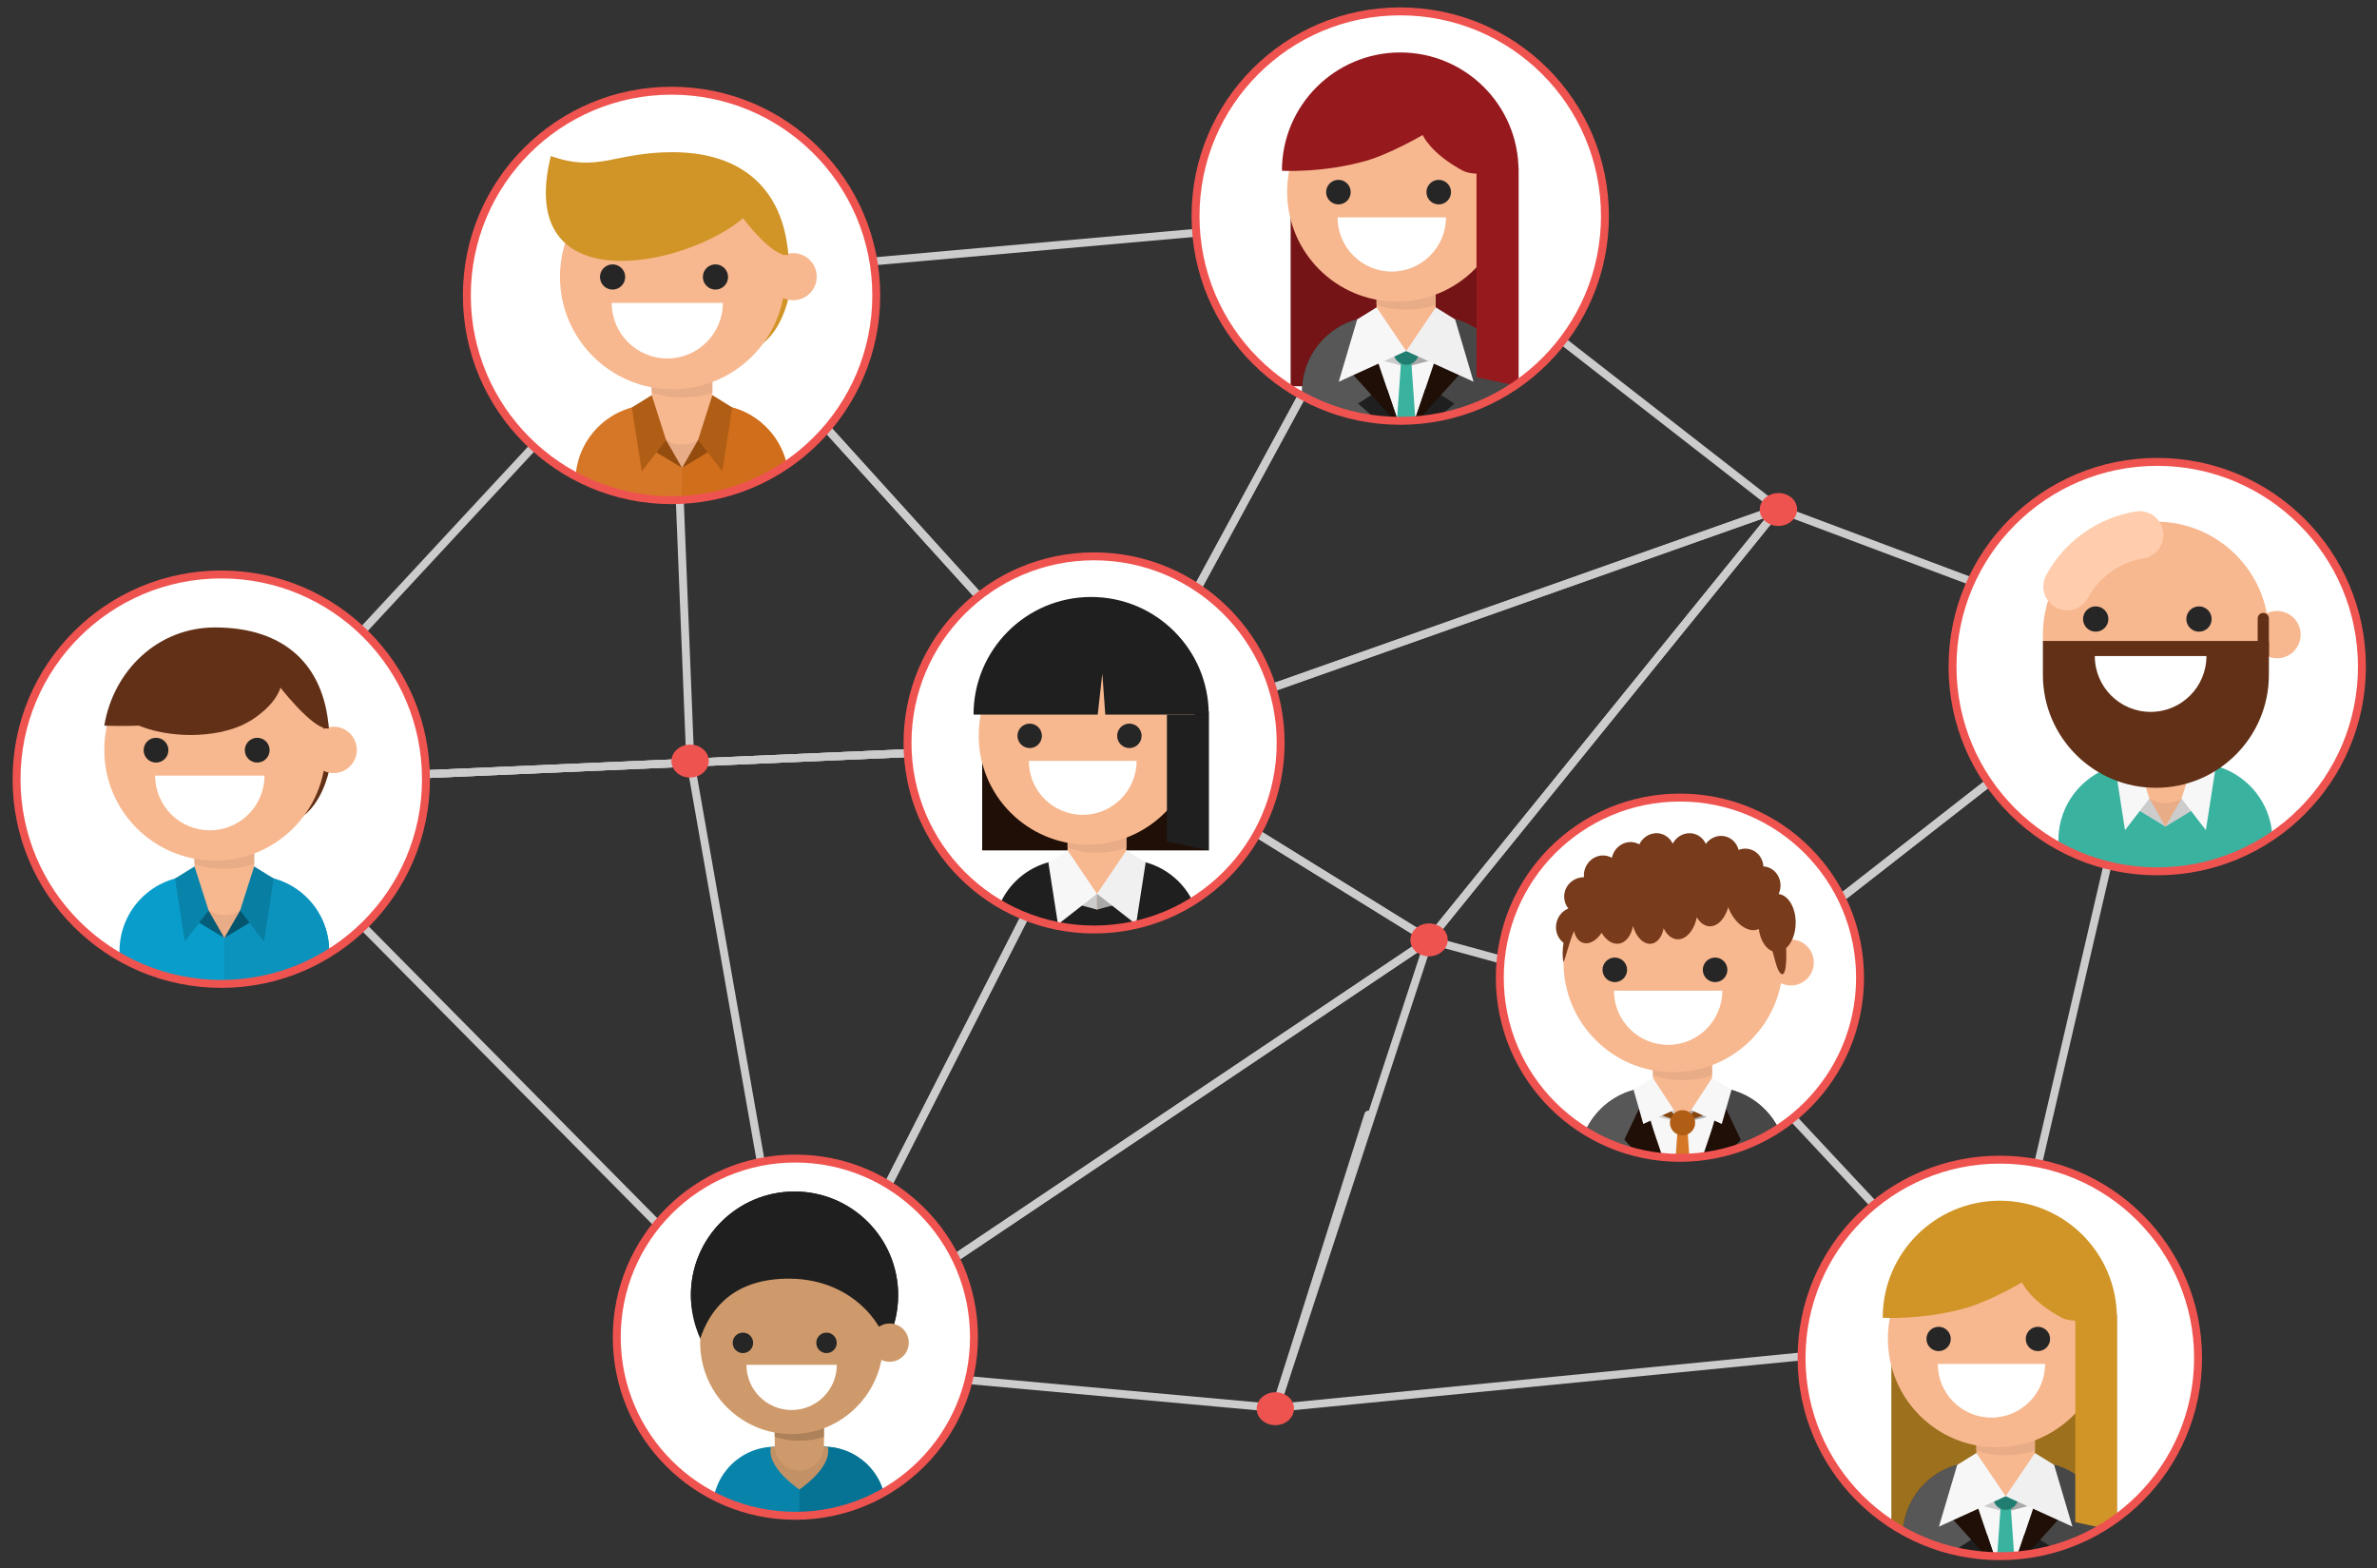 <?xml version="1.0" encoding="utf-8"?>
<!-- Generator: Adobe Illustrator 16.0.0, SVG Export Plug-In . SVG Version: 6.00 Build 0)  -->
<!DOCTYPE svg PUBLIC "-//W3C//DTD SVG 1.1//EN" "http://www.w3.org/Graphics/SVG/1.1/DTD/svg11.dtd">
<svg version="1.1" id="Layer_1" xmlns="http://www.w3.org/2000/svg" xmlns:xlink="http://www.w3.org/1999/xlink" x="0px" y="0px"
	 width="299.667px" height="197.667px" viewBox="0 0 299.667 197.667" enable-background="new 0 0 299.667 197.667"
	 xml:space="preserve">
<rect x="0" y="0" width="299.667" height="197.667" fill="#333333" stroke="none"/>
<g>
	
		<line fill="none" stroke="#CCCCCC" stroke-linecap="round" stroke-linejoin="round" stroke-miterlimit="10" x1="87.017" y1="95.892" x2="84.664" y2="37.24"/>
	<g id="XMLID_1_">
		
			<line fill="none" stroke="#CCCCCC" stroke-linecap="round" stroke-linejoin="round" stroke-miterlimit="10" x1="87.017" y1="95.892" x2="100.41" y2="172.003"/>
		
			<polygon id="XMLID_25_" fill="none" stroke="#CCCCCC" stroke-linecap="round" stroke-linejoin="round" stroke-miterlimit="10" points="
			224.183,64.14 176.527,27.063 140.285,93.813 		"/>
		
			<polygon id="XMLID_24_" fill="none" stroke="#CCCCCC" stroke-linecap="round" stroke-linejoin="round" stroke-miterlimit="10" points="
			180.159,118.481 224.183,64.14 140.285,93.813 140.283,93.813 		"/>
		
			<polygon id="XMLID_23_" fill="none" stroke="#CCCCCC" stroke-linecap="round" stroke-linejoin="round" stroke-miterlimit="10" points="
			176.527,27.063 87.015,34.996 140.285,93.813 		"/>
		
			<polygon id="XMLID_22_" fill="none" stroke="#CCCCCC" stroke-linecap="round" stroke-linejoin="round" stroke-miterlimit="10" points="
			140.283,93.813 27.895,98.71 140.285,93.813 		"/>
		
			<polygon id="XMLID_21_" fill="none" stroke="#CCCCCC" stroke-linecap="round" stroke-linejoin="round" stroke-miterlimit="10" points="
			87.015,34.996 27.895,98.71 140.285,93.813 		"/>
		
			<polygon id="XMLID_20_" fill="none" stroke="#CCCCCC" stroke-linecap="round" stroke-linejoin="round" stroke-miterlimit="10" points="
			180.159,118.481 100.41,172.003 140.283,93.813 		"/>
		
			<polygon id="XMLID_19_" fill="none" stroke="#CCCCCC" stroke-linecap="round" stroke-linejoin="round" stroke-miterlimit="10" points="
			27.895,98.71 100.41,172.003 140.283,93.813 		"/>
		
			<polygon id="XMLID_18_" fill="none" stroke="#CCCCCC" stroke-linecap="round" stroke-linejoin="round" stroke-miterlimit="10" points="
			180.159,118.481 160.807,177.489 100.41,172.003 		"/>
		
			<polygon id="XMLID_17_" fill="none" stroke="#CCCCCC" stroke-linecap="round" stroke-linejoin="round" stroke-miterlimit="10" points="
			224.183,64.14 271.96,82.079 213.604,127.644 180.159,118.481 		"/>
		
			<polyline id="XMLID_16_" fill="none" stroke="#CCCCCC" stroke-linecap="round" stroke-linejoin="round" stroke-miterlimit="10" points="
			172.503,140.511 160.807,177.489 251.854,168.562 		"/>
		
			<polygon id="XMLID_15_" fill="none" stroke="#CCCCCC" stroke-linecap="round" stroke-linejoin="round" stroke-miterlimit="10" points="
			271.96,82.079 251.854,168.562 213.604,127.644 		"/>
		
			<ellipse id="XMLID_14_" transform="matrix(1 -0.02 0.02 1 -1.878 2.87)" fill="#EF5350" cx="140.285" cy="93.813" rx="2.354" ry="2.072"/>
		
			<ellipse id="XMLID_13_" transform="matrix(1 -0.02 0.02 1 -1.258 4.57)" fill="#EF5350" cx="224.181" cy="64.14" rx="2.354" ry="2.074"/>
		<path id="XMLID_12_" fill="#EF5350" d="M182.513,118.433c0.025,1.146-1.011,2.095-2.312,2.121
			c-1.299,0.027-2.372-0.88-2.395-2.024c-0.023-1.146,1.012-2.094,2.311-2.122C181.42,116.383,182.491,117.289,182.513,118.433z"/>
		
			<ellipse id="XMLID_11_" transform="matrix(1 -0.02 0.02 1 -2.498 4.277)" fill="#EF5350" cx="213.604" cy="127.643" rx="2.355" ry="2.073"/>
		
			<ellipse id="XMLID_10_" transform="matrix(1 -0.021 0.021 1 -1.627 5.6)" fill="#EF5350" cx="271.961" cy="82.079" rx="2.355" ry="2.074"/>
		<path id="XMLID_9_" fill="#EF5350" d="M254.208,168.514c0.023,1.146-1.01,2.096-2.311,2.123c-1.301,0.026-2.375-0.882-2.395-2.025
			c-0.025-1.146,1.01-2.095,2.311-2.12C253.114,166.464,254.185,167.371,254.208,168.514z"/>
		
			<ellipse id="XMLID_8_" transform="matrix(1 -0.02 0.02 1 -3.575 3.305)" fill="#EF5350" cx="160.808" cy="177.49" rx="2.354" ry="2.074"/>
		
			<ellipse id="XMLID_7_" transform="matrix(1 -0.02 0.02 1 -1.931 1.789)" fill="#EF5350" cx="87.017" cy="95.891" rx="2.354" ry="2.074"/>
		
			<ellipse id="XMLID_6_" transform="matrix(1 -0.02 0.02 1 -3.475 2.076)" fill="#EF5350" cx="100.41" cy="172.002" rx="2.354" ry="2.074"/>
		
			<ellipse id="XMLID_5_" transform="matrix(1 -0.02 0.02 1 -1.841 2.813)" fill="#EF5350" cx="140.284" cy="93.813" rx="2.353" ry="2.073"/>
		
			<ellipse id="XMLID_4_" transform="matrix(1 -0.02 0.02 1 -1.96 0.575)" fill="#EF5350" cx="27.895" cy="98.712" rx="2.353" ry="2.073"/>
		
			<ellipse id="XMLID_3_" transform="matrix(1 -0.02 0.02 1 -0.687 1.758)" fill="#EF5350" cx="87.016" cy="34.997" rx="2.354" ry="2.073"/>
		<path id="XMLID_2_" fill="#EF5350" d="M178.881,27.016c0.023,1.146-1.012,2.094-2.31,2.121c-1.303,0.026-2.376-0.882-2.397-2.025
			c-0.021-1.145,1.012-2.094,2.312-2.12C177.786,24.965,178.858,25.871,178.881,27.016z"/>
		<path fill="none" stroke="#CCCCCC" stroke-linecap="round" stroke-linejoin="round" stroke-miterlimit="10" d="M113.41,64.14"/>
		<path fill="none" stroke="#CCCCCC" stroke-linecap="round" stroke-linejoin="round" stroke-miterlimit="10" d="M87.017,95.892"/>
	</g>
	<g>
		<defs>
			<circle id="SVGID_17_" cx="27.895" cy="98.222" r="25.807"/>
		</defs>
		<use xlink:href="#SVGID_17_"  overflow="visible" fill="#FFFFFF"/>
		<clipPath id="SVGID_2_">
			<use xlink:href="#SVGID_17_"  overflow="visible"/>
		</clipPath>
		<g clip-path="url(#SVGID_2_)">
			<path fill="#099DCB" d="M41.498,120.579c0,5.243-4.25,9.494-9.494,9.494h-7.445c-5.243,0-9.494-4.251-9.494-9.494v-0.671
				c0-5.244,4.251-9.495,9.494-9.495h7.445c5.244,0,9.494,4.251,9.494,9.495V120.579z"/>
			<path fill="#0C93BD" d="M32.004,110.413h-3.723v19.66h3.723c5.244,0,9.494-4.251,9.494-9.494v-0.671
				C41.498,114.664,37.248,110.413,32.004,110.413z"/>
			<path fill="#E8AC86" d="M32.691,112.371c0.002,2.944-4.405,5.867-4.405,5.867s-4.411-2.917-4.414-5.86
				c-0.002-2.944,1.894-3.724,4.405-3.726C30.791,108.65,32.688,109.427,32.691,112.371z"/>
			<path fill="#F7B78F" d="M32.041,111.586c0,2.077-1.684,3.76-3.76,3.76l0,0c-2.076,0-3.759-1.683-3.759-3.76v-5.868
				c0-2.075,1.683-3.758,3.759-3.758l0,0c2.076,0,3.76,1.683,3.76,3.758V111.586z"/>
			<path fill="#E8AC86" d="M28.281,101.96c-2.076,0-3.759,1.683-3.759,3.758v3.185c1.084,0.382,2.374,0.603,3.759,0.603
				c1.386,0,2.676-0.221,3.76-0.603v-3.185C32.041,103.643,30.357,101.96,28.281,101.96z"/>
			<path fill="#623016" d="M41.498,97.099c0,0-0.973,5.01-4.35,6.36c-0.312-1.127,2.413-13.468,4.195-12.55
				C41.426,91.612,41.664,96.518,41.498,97.099z"/>
			<circle fill="#F7B78F" cx="27.104" cy="94.532" r="13.957"/>
			<circle fill="#F7B78F" cx="42.062" cy="94.532" r="2.921"/>
			<path fill="#FFFFFF" d="M33.348,97.775c0,3.809-3.087,6.896-6.895,6.896c-3.809,0-6.895-3.087-6.895-6.896H33.348z"/>
			<g>
				<circle fill="#262626" cx="19.67" cy="94.567" r="1.563"/>
				<circle fill="#262626" cx="32.427" cy="94.567" r="1.563"/>
			</g>
			<path fill="#623016" d="M34.869,86.069c0,0,4.607,6.106,6.586,5.757c-0.606-7.976-5.545-12.731-14.354-12.731
				c-7.236,0-12.813,5.474-13.955,12.387C14.968,91.469,26.881,92.306,34.869,86.069z"/>
			<g>
				<path fill="#623016" d="M35.138,84.698c0,0,0.075,0.053,0.166,0.207c0.086,0.151,0.195,0.412,0.2,0.76
					c0.016,0.35-0.044,0.784-0.219,1.227c-0.164,0.459-0.434,0.903-0.764,1.364c-0.335,0.448-0.74,0.881-1.196,1.298
					c-0.458,0.4-0.962,0.796-1.506,1.146l-0.102,0.069l-0.051,0.034l-0.013,0.009l-0.096,0.046l-0.024,0.014l-0.197,0.114
					l-0.404,0.219c-0.244,0.147-0.586,0.296-0.951,0.426c-0.731,0.305-1.386,0.451-2.061,0.625c-1.342,0.281-2.67,0.399-3.905,0.399
					c-1.234-0.007-2.38-0.118-3.358-0.298c-1.958-0.338-3.263-0.938-3.263-0.938s0.307-0.196,0.847-0.456
					c0.537-0.273,1.312-0.591,2.232-0.923c0.924-0.32,1.993-0.641,3.128-0.915c0.568-0.136,1.139-0.291,1.731-0.398
					c0.573-0.125,1.155-0.251,1.738-0.377c0.561-0.126,1.151-0.247,1.601-0.361c0.395-0.047,1.217-0.365,1.567-0.439
					c0.52-0.182,1.021-0.356,1.497-0.522c0.463-0.176,0.901-0.341,1.292-0.513c0.38-0.174,0.743-0.341,1.021-0.521
					c0.288-0.178,0.538-0.355,0.699-0.544c0.159-0.186,0.29-0.371,0.331-0.515C35.13,84.792,35.138,84.698,35.138,84.698z"/>
			</g>
			<polygon fill="#065D78" points="26.299,114.777 28.286,118.238 24.072,115.685 			"/>
			<polygon fill="#0884AB" points="24.522,109.224 22.058,110.747 23.291,118.68 26.299,114.777 			"/>
			<polygon fill="#05556E" points="30.27,114.777 28.281,118.238 32.496,115.685 			"/>
			<polygon fill="#087EA3" points="32.045,109.224 34.51,110.747 33.277,118.68 30.27,114.777 			"/>
		</g>
		<use xlink:href="#SVGID_17_"  overflow="visible" fill="none" stroke="#EF5350" stroke-miterlimit="10"/>
	</g>
	<g>
		<defs>
			<circle id="SVGID_19_" cx="84.663" cy="37.241" r="25.807"/>
		</defs>
		<use xlink:href="#SVGID_19_"  overflow="visible" fill="#FFFFFF"/>
		<clipPath id="SVGID_4_">
			<use xlink:href="#SVGID_19_"  overflow="visible"/>
		</clipPath>
		<g clip-path="url(#SVGID_4_)">
			<path fill="#D57726" d="M99.423,61.362c0,5.331-4.322,9.653-9.654,9.653h-7.569c-5.333,0-9.654-4.322-9.654-9.653V60.68
				c0-5.331,4.321-9.652,9.654-9.652h7.569c5.332,0,9.654,4.321,9.654,9.652V61.362z"/>
			<path fill="#D16E1C" d="M89.769,51.027h-3.785v19.988h3.785c5.332,0,9.654-4.322,9.654-9.653V60.68
				C99.423,55.349,95.101,51.027,89.769,51.027z"/>
			<path fill="#E8AC86" d="M90.466,53.018c0.002,2.993-4.477,5.965-4.477,5.965s-4.486-2.965-4.488-5.959s1.924-3.785,4.479-3.787
				C88.534,49.234,90.466,50.023,90.466,53.018z"/>
			<path fill="#F7B78F" d="M89.806,52.22c0,2.11-1.711,3.821-3.822,3.821l0,0c-2.11,0-3.822-1.711-3.822-3.821v-5.966
				c0-2.111,1.712-3.822,3.822-3.822l0,0c2.111,0,3.822,1.711,3.822,3.822V52.22z"/>
			<path fill="#E8AC86" d="M85.983,42.432c-2.11,0-3.822,1.711-3.822,3.822v3.237c1.102,0.387,2.414,0.613,3.822,0.613
				c1.409,0,2.721-0.227,3.822-0.613v-3.237C89.806,44.143,88.095,42.432,85.983,42.432z"/>
			<path fill="#D19527" d="M99.423,37.488c0,0-0.99,5.094-4.424,6.467c-0.316-1.146,2.453-13.692,4.266-12.759
				C99.349,31.909,99.591,36.898,99.423,37.488z"/>
			<circle fill="#F7B78F" cx="84.787" cy="34.88" r="14.191"/>
			<circle fill="#F7B78F" cx="99.995" cy="34.88" r="2.97"/>
			<path fill="#FFFFFF" d="M91.134,38.178c0,3.872-3.137,7.01-7.009,7.01s-7.01-3.138-7.01-7.01H91.134z"/>
			<g>
				<circle fill="#262626" cx="77.228" cy="34.916" r="1.589"/>
				<circle fill="#262626" cx="90.198" cy="34.916" r="1.589"/>
			</g>
			<path fill="#D19527" d="M93.669,27.511c0,0,3.697,4.974,5.709,4.617c-0.617-8.109-5.638-12.944-14.594-12.944
				c-7.356,0-9.346,2.613-15.342,0.48C64.862,38.178,86.464,33.686,93.669,27.511z"/>
			<polygon fill="#944C0F" points="83.968,55.464 85.989,58.982 81.704,56.384 			"/>
			<polygon fill="#B05D15" points="82.161,49.816 79.655,51.365 80.909,59.431 83.968,55.464 			"/>
			<polygon fill="#944C0F" points="88.005,55.464 85.983,58.982 90.269,56.384 			"/>
			<polygon fill="#B05D15" points="89.812,49.816 92.317,51.365 91.063,59.431 88.005,55.464 			"/>
		</g>
		<use xlink:href="#SVGID_19_"  overflow="visible" fill="none" stroke="#EF5350" stroke-miterlimit="10"/>
	</g>
	<g>
		<defs>
			<circle id="SVGID_21_" cx="211.788" cy="123.248" r="22.708"/>
		</defs>
		<use xlink:href="#SVGID_21_"  overflow="visible" fill="#FFFFFF"/>
		<clipPath id="SVGID_6_">
			<use xlink:href="#SVGID_21_"  overflow="visible"/>
		</clipPath>
		<g clip-path="url(#SVGID_6_)">
			<path fill="#575757" d="M225.212,147.143c0,5.195-4.213,9.407-9.409,9.407h-7.379c-5.196,0-9.408-4.212-9.408-9.407v-0.666
				c0-5.196,4.212-9.408,9.408-9.408h7.379c5.196,0,9.409,4.212,9.409,9.408V147.143z"/>
			<path fill="#575757" d="M225.212,147.143c0,5.195-4.213,9.407-9.409,9.407h-7.379c-5.196,0-9.408-4.212-9.408-9.407v-0.666
				c0-5.196,4.212-9.408,9.408-9.408h7.379c5.196,0,9.409,4.212,9.409,9.408V147.143z"/>
			<path fill="#474747" d="M215.803,137.068h-3.685v19.481h3.685c5.196,0,9.409-4.212,9.409-9.407v-0.666
				C225.212,141.28,220.999,137.068,215.803,137.068z"/>
			<path fill="#F7F7F7" d="M216.482,139.008c0.003,2.918-4.364,14.271-4.364,14.271s-4.372-11.347-4.374-14.266
				c-0.003-2.917,1.875-3.688,4.365-3.69C214.601,135.321,216.48,136.09,216.482,139.008z"/>
			<polygon fill="#D57726" points="210.898,150.885 212.118,153.279 213.33,150.892 212.72,142.159 211.507,142.159 			"/>
			<path fill="#E8AC86" d="M215.711,138.169c0.002,2.918-3.593,3.366-3.593,3.366s-3.6-0.443-3.603-3.361
				c-0.002-2.917,1.104-2.849,3.594-2.851C214.601,135.321,215.708,135.251,215.711,138.169z"/>
			<path fill="#F7B78F" d="M215.839,137.299c0,2.058-1.669,3.725-3.725,3.725l0,0c-2.059,0-3.726-1.667-3.726-3.725v-4.884
				c0-2.057,1.667-3.725,3.726-3.725l0,0c2.056,0,3.725,1.668,3.725,3.725V137.299z"/>
			<g>
				<polygon fill="#1F1F1F" points="209.724,146.221 208.53,146.417 206.041,148.013 212.118,153.279 				"/>
				<polygon fill="#1F0F07" points="211.306,150.885 204.78,143.667 207.157,138.651 				"/>
			</g>
			<g>
				<polygon fill="#1F1F1F" points="214.507,146.221 215.701,146.417 218.19,148.013 212.114,153.279 				"/>
				<polygon fill="#1F0F07" points="212.926,150.885 219.45,143.667 217.074,138.651 				"/>
			</g>
			
				<ellipse transform="matrix(0.969 0.248 -0.248 0.969 35.129 -45.55)" fill="#783B1B" cx="198.501" cy="116.767" rx="2.347" ry="2.477"/>
			<path fill="#E8AC86" d="M212.114,128.69c-2.059,0-3.726,1.668-3.726,3.725v3.155c1.074,0.378,2.352,0.599,3.726,0.599
				c1.373,0,2.65-0.221,3.725-0.599v-3.155C215.839,130.358,214.17,128.69,212.114,128.69z"/>
			<circle fill="#F7B78F" cx="210.946" cy="121.331" r="13.831"/>
			<circle fill="#F7B78F" cx="225.771" cy="121.331" r="2.895"/>
			<g>
				<circle fill="#262626" cx="203.579" cy="122.257" r="1.549"/>
				<circle fill="#262626" cx="216.221" cy="122.257" r="1.549"/>
			</g>
			<polygon fill="#CCCCCC" points="211.037,139.935 212.118,141.535 208.038,140.574 			"/>
			<polygon fill="#854610" points="210.301,139.717 212.118,141.535 208.261,140.152 			"/>
			<polygon fill="#F7F7F7" points="208.389,135.889 205.945,137.398 207.167,141.684 211.037,139.935 			"/>
			<polygon fill="#A8A8A8" points="213.193,139.935 212.114,141.535 216.193,140.574 			"/>
			<polygon fill="#854610" points="213.931,139.717 212.114,141.535 215.971,140.152 			"/>
			<polygon fill="#F7F7F7" points="215.843,135.889 218.285,137.398 217.064,141.684 213.193,139.935 			"/>
			<path fill="#783B1B" d="M226.38,116.383c0.027-1.947-0.922-3.548-2.148-3.686c0.062-0.137,0.117-0.281,0.154-0.434
				c0.34-1.326-0.404-2.661-1.658-2.981c-0.139-0.035-0.275-0.054-0.414-0.062c-0.062-1.023-0.736-1.921-1.734-2.176
				c-0.479-0.122-0.961-0.079-1.396,0.094c-0.211-0.815-0.818-1.485-1.658-1.699c-0.946-0.241-1.912,0.16-2.477,0.94
				c-0.286-0.619-0.818-1.104-1.51-1.279c-1.062-0.271-2.148,0.271-2.664,1.248c-0.289-0.604-0.816-1.074-1.494-1.248
				c-1.097-0.28-2.221,0.306-2.714,1.34c-0.169-0.097-0.352-0.173-0.549-0.223c-1.255-0.322-2.548,0.491-2.887,1.817
				c-0.009,0.036-0.014,0.072-0.021,0.107c-0.174-0.101-0.362-0.182-0.565-0.233c-1.256-0.321-2.548,0.493-2.887,1.818
				c-0.074,0.286-0.094,0.572-0.071,0.85c-1.121,0.006-2.135,0.738-2.418,1.847c-0.261,1.017,0.171,2.05,1.002,2.633
				c-1.179,2.589-1.469,5.078-1.151,6.243c0.309-0.735,0.615-2.262,1.319-3.949c0.155,0.75,0.551,1.318,1.136,1.501
				c0.793,0.246,1.707-0.289,2.338-1.266c0.552,0.932,1.356,1.486,2.17,1.374c0.894-0.123,1.559-1.019,1.788-2.227
				c0.392,1.406,1.356,2.368,2.327,2.229c0.776-0.112,1.348-0.9,1.535-1.957c0.38,0.815,0.986,1.356,1.699,1.401
				c1.134,0.072,2.158-1.125,2.481-2.781c0.382,0.666,0.931,1.1,1.565,1.14c1.047,0.067,2.002-0.95,2.396-2.412
				c0.05,0.136,0.105,0.272,0.168,0.409c0.846,1.84,2.485,2.893,3.663,2.352c0.01-0.005,0.018-0.01,0.027-0.015
				c0.172,1.386,0.85,2.485,1.725,2.814c0.299,1.072,0.51,1.957,0.729,2.37c0.801,1.504,1.111-0.413,0.992-2.758
				C225.878,118.898,226.36,117.73,226.38,116.383z"/>
			<circle fill="#B05D15" cx="212.118" cy="141.535" r="1.591"/>
			<path fill="#FFFFFF" d="M217.133,124.882c0,3.772-3.059,6.831-6.832,6.831s-6.832-3.059-6.832-6.831H217.133z"/>
		</g>
		<use xlink:href="#SVGID_21_"  overflow="visible" fill="none" stroke="#EF5350" stroke-miterlimit="10"/>
	</g>
	<g>
		<defs>
			<circle id="SVGID_23_" cx="252.115" cy="171.177" r="24.994"/>
		</defs>
		<use xlink:href="#SVGID_23_"  overflow="visible" fill="#FFFFFF"/>
		<clipPath id="SVGID_8_">
			<use xlink:href="#SVGID_23_"  overflow="visible"/>
		</clipPath>
		<g clip-path="url(#SVGID_8_)">
			<rect x="238.44" y="165.698" fill="#9D701D" width="28.436" height="27.309"/>
			<path fill="#1F1F1F" d="M265.817,194.307c0,5.145-4.17,9.315-9.312,9.315h-7.307c-5.143,0-9.314-4.171-9.314-9.315v-0.657
				c0-5.145,4.172-9.317,9.314-9.317h7.307c5.143,0,9.312,4.173,9.312,9.317V194.307z"/>
			<g>
				<path fill="#575757" d="M265.825,194.307c0,5.145-4.17,9.315-9.316,9.315h-7.305c-5.145,0-9.316-4.171-9.316-9.315v-0.657
					c0-5.145,4.172-9.317,9.316-9.317h7.305c5.146,0,9.316,4.173,9.316,9.317V194.307z"/>
				<path fill="#575757" d="M265.825,194.307c0,5.145-4.17,9.315-9.316,9.315h-7.305c-5.145,0-9.316-4.171-9.316-9.315v-0.657
					c0-5.145,4.172-9.317,9.316-9.317h7.305c5.146,0,9.316,4.173,9.316,9.317V194.307z"/>
				<path fill="#474747" d="M256.509,184.332h-3.646v19.29h3.646c5.146,0,9.316-4.171,9.316-9.315v-0.657
					C265.825,188.505,261.655,184.332,256.509,184.332z"/>
				<path fill="#F7F7F7" d="M257.183,186.255c0.002,2.887-4.32,14.127-4.32,14.127s-4.33-11.232-4.332-14.121
					c-0.002-2.888,1.857-3.654,4.322-3.654C255.317,182.603,257.181,183.365,257.183,186.255z"/>
				<path fill="#E8AC86" d="M257.177,186.255c0.002,2.887-4.32,4.336-4.32,4.336s-4.328-1.441-4.33-4.33
					c-0.002-2.888,1.855-3.654,4.322-3.654C255.313,182.603,257.175,183.365,257.177,186.255z"/>
				<path fill="#F7B78F" d="M256.54,185.484c0,2.037-1.652,3.688-3.688,3.688l0,0c-2.039,0-3.689-1.65-3.689-3.688v-5.757
					c0-2.037,1.65-3.688,3.689-3.688l0,0c2.035,0,3.688,1.651,3.688,3.688V185.484z"/>
				<polygon fill="#CCCCCC" points="252.854,188.616 252.856,190.591 248.722,189.503 				"/>
				<polygon fill="#A8A8A8" points="252.854,188.616 252.853,190.591 256.985,189.503 				"/>
				<polygon fill="#3AB2A0" points="251.653,198.015 252.862,200.382 254.062,198.021 253.458,189.374 252.259,189.374 				"/>
				<g>
					<polygon fill="#1F1F1F" points="250.491,193.394 249.31,193.589 246.845,195.168 252.862,200.382 					"/>
					<polygon fill="#1F0F07" points="252.058,198.015 245.597,190.868 247.95,185.901 					"/>
				</g>
				<g>
					<polygon fill="#1F1F1F" points="255.226,193.394 256.409,193.589 258.872,195.168 252.856,200.382 					"/>
					<polygon fill="#1F0F07" points="253.659,198.015 260.118,190.868 257.767,185.901 					"/>
				</g>
				<polygon fill="#CCCCCC" points="251.792,187.172 252.862,188.757 248.821,187.806 				"/>
				<polygon fill="#065D78" points="251.062,186.957 252.862,188.757 249.042,187.387 				"/>
				<polygon fill="#A8A8A8" points="253.925,187.172 252.856,188.757 256.897,187.806 				"/>
				<polygon fill="#065D78" points="254.657,186.957 252.856,188.757 256.677,187.387 				"/>
				<path fill="#207D6F" d="M254.437,188.757c0,0.869-0.707,1.575-1.574,1.575c-0.871,0-1.576-0.706-1.576-1.575
					c0-0.87,0.705-0.141,1.576-0.141C253.729,188.616,254.437,187.887,254.437,188.757z"/>
			</g>
			<path fill="#E8AC86" d="M252.853,176.039c-2.039,0-3.689,1.651-3.689,3.688v3.124c1.064,0.375,2.33,0.593,3.689,0.593
				s2.625-0.218,3.688-0.593v-3.124C256.54,177.69,254.888,176.039,252.853,176.039z"/>
			<path fill="#F7B78F" d="M265.388,168.754c0,7.561-6.131,13.691-13.691,13.691c-7.562,0-13.693-6.131-13.693-13.691
				c0-7.564,6.131-13.694,13.693-13.694C259.257,155.06,265.388,161.189,265.388,168.754z"/>
			<path fill="#FFFFFF" d="M257.823,171.935c0,3.736-3.031,6.766-6.766,6.766c-3.736,0-6.764-3.029-6.764-6.766H257.823z"/>
			<g>
				<circle fill="#262626" cx="244.401" cy="168.787" r="1.533"/>
				<circle fill="#262626" cx="256.919" cy="168.787" r="1.533"/>
			</g>
			<polygon fill="#F7F7F7" points="249.163,183.166 246.745,184.661 244.442,192.442 252.854,188.616 			"/>
			<polygon fill="#F0F0F0" points="256.544,183.166 258.962,184.661 261.267,192.442 252.854,188.616 			"/>
			<path fill="#D19527" d="M254.919,161.656c0,0,0.939,2.267,5.021,4.465c1.631,0.878,6.936,0,6.936,0
				c0-8.154-6.607-14.762-14.76-14.762c-8.154,0-14.764,6.607-14.764,14.762c0,0,5.127,0.294,10.498-1.241
				C250.903,164.009,254.919,161.656,254.919,161.656z"/>
			<polygon fill="#D19527" points="261.632,191.881 266.876,193.007 266.876,166.121 261.632,166.121 			"/>
		</g>
		<use xlink:href="#SVGID_23_"  overflow="visible" fill="none" stroke="#EF5350" stroke-miterlimit="10"/>
	</g>
	<g>
		<defs>
			<circle id="SVGID_25_" cx="271.96" cy="84.031" r="25.807"/>
		</defs>
		<use xlink:href="#SVGID_25_"  overflow="visible" fill="#FFFFFF"/>
		<clipPath id="SVGID_10_">
			<use xlink:href="#SVGID_25_"  overflow="visible"/>
		</clipPath>
		<g clip-path="url(#SVGID_10_)">
			<path fill="#3AB2A0" d="M286.485,106.59c0,5.352-4.34,9.69-9.691,9.69h-7.6c-5.354,0-9.691-4.339-9.691-9.69v-0.686
				c0-5.352,4.338-9.69,9.691-9.69h7.6c5.352,0,9.691,4.339,9.691,9.69V106.59z"/>
			<path fill="#E8AC86" d="M277.495,98.213c0.002,3.004-4.496,5.986-4.496,5.986s-4.502-2.975-4.506-5.98
				c-0.002-3.006,1.932-3.801,4.496-3.803C275.556,94.414,277.493,95.207,277.495,98.213z"/>
			<path fill="#F7B78F" d="M276.831,97.411c0,2.119-1.717,3.837-3.838,3.837l0,0c-2.117,0-3.836-1.718-3.836-3.837v-5.99
				c0-2.118,1.719-3.837,3.836-3.837l0,0c2.121,0,3.838,1.719,3.838,3.837V97.411z"/>
			<polygon fill="#CCCCCC" points="270.97,100.667 272.999,104.199 268.696,101.593 			"/>
			<polygon fill="#F7F7F7" points="269.157,95 266.642,96.555 267.899,104.651 270.97,100.667 			"/>
			<polygon fill="#CCCCCC" points="275.022,100.667 272.993,104.199 277.296,101.593 			"/>
			<polygon fill="#F7F7F7" points="276.835,95 279.351,96.555 278.093,104.651 275.022,100.667 			"/>
			<path fill="#E8AC86" d="M272.993,87.584c-2.117,0-3.836,1.719-3.836,3.837v3.25c1.105,0.39,2.422,0.617,3.836,0.617
				c1.416,0,2.73-0.228,3.838-0.617v-3.25C276.831,89.303,275.114,87.584,272.993,87.584z"/>
			<circle fill="#F7B78F" cx="287.06" cy="80.004" r="2.98"/>
			<circle fill="#F7B78F" cx="271.792" cy="80.004" r="14.246"/>
			<path fill="none" stroke="#FFCDAD" stroke-width="6" stroke-linecap="round" stroke-linejoin="round" stroke-miterlimit="10" d="
				M269.733,67.44c-3.953,0.642-7.295,3.102-9.139,6.496"/>
			<path fill="#623016" d="M257.546,80.801v4.262c0,7.867,6.379,14.246,14.246,14.246s14.246-6.379,14.246-14.246v-4.262H257.546z"
				/>
			<path fill="#623016" d="M284.624,82.583c0,0.391,0.316,0.707,0.707,0.707l0,0c0.391,0,0.707-0.316,0.707-0.707v-4.614
				c0-0.391-0.316-0.708-0.707-0.708l0,0c-0.391,0-0.707,0.317-0.707,0.708V82.583z"/>
			<path fill="#FFFFFF" d="M278.165,82.704c0,3.886-3.152,7.036-7.037,7.036c-3.887,0-7.037-3.15-7.037-7.036H278.165z"/>
			<g>
				<circle fill="#262626" cx="264.204" cy="78.035" r="1.596"/>
				<circle fill="#262626" cx="277.226" cy="78.035" r="1.596"/>
			</g>
		</g>
		<use xlink:href="#SVGID_25_"  overflow="visible" fill="none" stroke="#EF5350" stroke-miterlimit="10"/>
	</g>
	<g>
		<defs>
			<circle id="SVGID_27_" cx="176.527" cy="27.241" r="25.807"/>
		</defs>
		<use xlink:href="#SVGID_27_"  overflow="visible" fill="#FFFFFF"/>
		<clipPath id="SVGID_12_">
			<use xlink:href="#SVGID_27_"  overflow="visible"/>
		</clipPath>
		<g clip-path="url(#SVGID_12_)">
			<rect x="162.711" y="21.099" fill="#751417" width="28.73" height="27.591"/>
			<path fill="#1F1F1F" d="M190.371,50.004c0,5.196-4.213,9.41-9.41,9.41h-7.38c-5.197,0-9.411-4.214-9.411-9.41v-0.666
				c0-5.197,4.214-9.412,9.411-9.412h7.38c5.197,0,9.41,4.215,9.41,9.412V50.004z"/>
			<g>
				<path fill="#575757" d="M190.377,50.004c0,5.196-4.213,9.41-9.41,9.41h-7.381c-5.197,0-9.412-4.214-9.412-9.41v-0.666
					c0-5.197,4.215-9.412,9.412-9.412h7.381c5.197,0,9.41,4.215,9.41,9.412V50.004z"/>
				<path fill="#575757" d="M190.377,50.004c0,5.196-4.213,9.41-9.41,9.41h-7.381c-5.197,0-9.412-4.214-9.412-9.41v-0.666
					c0-5.197,4.215-9.412,9.412-9.412h7.381c5.197,0,9.41,4.215,9.41,9.412V50.004z"/>
				<path fill="#474747" d="M180.967,39.926h-3.687v19.488h3.687c5.197,0,9.41-4.214,9.41-9.41v-0.666
					C190.377,44.141,186.164,39.926,180.967,39.926z"/>
				<path fill="#F7F7F7" d="M181.646,41.868c0.002,2.917-4.366,14.273-4.366,14.273s-4.372-11.35-4.375-14.268
					c-0.002-2.918,1.876-3.691,4.366-3.692C179.762,38.179,181.645,38.948,181.646,41.868z"/>
				<path fill="#E8AC86" d="M181.641,41.868c0.003,2.917-4.365,4.381-4.365,4.381s-4.373-1.457-4.375-4.375s1.876-3.691,4.367-3.692
					C179.758,38.179,181.639,38.948,181.641,41.868z"/>
				<path fill="#F7B78F" d="M180.997,41.089c0,2.059-1.669,3.727-3.726,3.727l0,0c-2.059,0-3.727-1.668-3.727-3.727v-5.815
					c0-2.059,1.668-3.727,3.727-3.727l0,0c2.057,0,3.726,1.668,3.726,3.727V41.089z"/>
				<polygon fill="#CCCCCC" points="177.273,44.253 177.275,46.249 173.098,45.15 				"/>
				<polygon fill="#A8A8A8" points="177.273,44.253 177.271,46.249 181.448,45.15 				"/>
				<polygon fill="#3AB2A0" points="176.061,53.748 177.28,56.142 178.492,53.755 177.883,45.02 176.67,45.02 				"/>
				<g>
					<polygon fill="#1F1F1F" points="174.887,49.081 173.691,49.278 171.202,50.874 177.28,56.142 					"/>
					<polygon fill="#1F0F07" points="176.469,53.748 169.942,46.528 172.318,41.511 					"/>
				</g>
				<g>
					<polygon fill="#1F1F1F" points="179.67,49.081 180.864,49.278 183.354,50.874 177.275,56.142 					"/>
					<polygon fill="#1F0F07" points="178.088,53.748 184.613,46.528 182.237,41.511 					"/>
				</g>
				<polygon fill="#CCCCCC" points="176.199,42.794 177.28,44.396 173.199,43.435 				"/>
				<polygon fill="#065D78" points="175.463,42.578 177.28,44.396 173.423,43.012 				"/>
				<polygon fill="#A8A8A8" points="178.355,42.794 177.275,44.396 181.357,43.435 				"/>
				<polygon fill="#065D78" points="179.094,42.578 177.275,44.396 181.134,43.012 				"/>
				<path fill="#207D6F" d="M178.871,44.396c0,0.878-0.712,1.592-1.591,1.592s-1.591-0.714-1.591-1.592
					c0-0.879,0.712-0.143,1.591-0.143S178.871,43.517,178.871,44.396z"/>
			</g>
			<path fill="#E8AC86" d="M177.271,31.547c-2.059,0-3.727,1.668-3.727,3.727v3.156c1.074,0.378,2.354,0.599,3.727,0.599
				s2.651-0.221,3.726-0.599v-3.156C180.997,33.215,179.328,31.547,177.271,31.547z"/>
			<circle fill="#F7B78F" cx="176.104" cy="24.187" r="13.834"/>
			<path fill="#FFFFFF" d="M182.293,27.4c0,3.774-3.061,6.834-6.834,6.834c-3.775,0-6.835-3.06-6.835-6.834H182.293z"/>
			<g>
				<circle fill="#262626" cx="168.734" cy="24.22" r="1.549"/>
				<circle fill="#262626" cx="181.379" cy="24.22" r="1.549"/>
			</g>
			<polygon fill="#F7F7F7" points="173.545,38.747 171.102,40.258 168.773,48.12 177.273,44.253 			"/>
			<polygon fill="#F0F0F0" points="181.002,38.747 183.445,40.258 185.773,48.12 177.273,44.253 			"/>
			<path fill="#96191E" d="M179.359,17.017c0,0,0.947,2.289,5.074,4.51c1.648,0.888,7.008,0,7.008,0
				c0-8.237-6.677-14.914-14.914-14.914s-14.915,6.677-14.915,14.914c0,0,5.18,0.297,10.606-1.254
				C175.303,19.393,179.359,17.017,179.359,17.017z"/>
			<polygon fill="#96191E" points="186.141,47.553 191.441,48.689 191.441,21.526 186.141,21.526 			"/>
		</g>
		<use xlink:href="#SVGID_27_"  overflow="visible" fill="none" stroke="#EF5350" stroke-miterlimit="10"/>
	</g>
	<g>
		<defs>
			<circle id="SVGID_29_" cx="137.931" cy="93.652" r="23.52"/>
		</defs>
		<use xlink:href="#SVGID_29_"  overflow="visible" fill="#FFFFFF"/>
		<clipPath id="SVGID_14_">
			<use xlink:href="#SVGID_29_"  overflow="visible"/>
		</clipPath>
		<g clip-path="url(#SVGID_14_)">
			<rect x="123.823" y="89.657" fill="#1F0F07" width="28.562" height="17.543"/>
			<path fill="#1F1F1F" d="M151.321,118.389c0,5.169-4.189,9.357-9.357,9.357h-7.335c-5.167,0-9.356-4.188-9.356-9.357v-0.659
				c0-5.167,4.189-9.357,9.356-9.357h7.335c5.168,0,9.357,4.19,9.357,9.357V118.389z"/>
			<path fill="#E8AC86" d="M142.642,110.303c0.002,2.901-4.34,4.356-4.34,4.356s-4.348-1.449-4.351-4.351
				c-0.002-2.9,1.865-3.668,4.342-3.67C140.769,106.636,142.641,107.401,142.642,110.303z"/>
			<path fill="#F7B78F" d="M142.001,109.53c0,2.045-1.658,3.704-3.704,3.704l0,0c-2.046,0-3.704-1.659-3.704-3.704v-5.782
				c0-2.047,1.658-3.704,3.704-3.704l0,0c2.046,0,3.704,1.657,3.704,3.704V109.53z"/>
			<path fill="#E8AC86" d="M138.297,100.044c-2.046,0-3.704,1.657-3.704,3.704v3.136c1.066,0.377,2.338,0.597,3.704,0.597
				s2.637-0.22,3.704-0.597v-3.136C142.001,101.701,140.343,100.044,138.297,100.044z"/>
			<circle fill="#F7B78F" cx="137.137" cy="92.724" r="13.753"/>
			<path fill="#FFFFFF" d="M143.289,95.921c0,3.753-3.042,6.795-6.794,6.795s-6.793-3.042-6.793-6.795H143.289z"/>
			<g>
				<circle fill="#262626" cx="129.811" cy="92.759" r="1.541"/>
				<circle fill="#262626" cx="142.381" cy="92.759" r="1.541"/>
			</g>
			<polygon fill="#CCCCCC" points="138.299,112.674 138.302,114.659 134.149,113.566 			"/>
			<polygon fill="#F7F7F7" points="134.593,107.2 132.164,108.702 133.379,116.519 138.299,112.674 			"/>
			<polygon fill="#A8A8A8" points="138.299,112.674 138.297,114.659 142.449,113.566 			"/>
			<polygon fill="#F0F0F0" points="142.007,107.2 144.436,108.702 143.221,116.519 138.299,112.674 			"/>
			<path fill="#1F1F1F" d="M138.97,84.921l0.373,5.161h13.043c0-8.188-6.64-14.828-14.829-14.828
				c-8.188,0-14.826,6.64-14.826,14.828h15.655L138.97,84.921z"/>
			<polygon fill="#1F1F1F" points="147.113,106.071 152.386,107.2 152.386,90.082 147.113,90.082 			"/>
		</g>
		<use xlink:href="#SVGID_29_"  overflow="visible" fill="none" stroke="#EF5350" stroke-miterlimit="10"/>
	</g>
	<g>
		<defs>
			<circle id="SVGID_31_" cx="100.271" cy="168.564" r="22.517"/>
		</defs>
		<use xlink:href="#SVGID_31_"  overflow="visible" fill="#FFFFFF"/>
		<clipPath id="SVGID_16_">
			<use xlink:href="#SVGID_31_"  overflow="visible"/>
		</clipPath>
		<g clip-path="url(#SVGID_16_)">
			<path fill="#0884AB" d="M111.69,190.766c0,4.331-3.512,7.843-7.843,7.843h-6.151c-4.331,0-7.841-3.512-7.841-7.843v-0.554
				c0-4.332,3.51-7.842,7.841-7.842h6.151c4.331,0,7.843,3.51,7.843,7.842V190.766z"/>
			<path fill="#077394" d="M103.848,182.37h-3.076v16.238h3.076c4.331,0,7.843-3.512,7.843-7.843v-0.554
				C111.69,185.88,108.179,182.37,103.848,182.37z"/>
			<path fill="#C29165" d="M97.696,182.37c-0.181,0-0.357,0.007-0.535,0.02c-0.02,0.169-0.031,0.343-0.031,0.534
				c0.002,2.432,3.646,4.84,3.646,4.84s3.641-2.413,3.639-4.846c0-0.188-0.013-0.361-0.031-0.528
				c-0.178-0.013-0.355-0.02-0.535-0.02H97.696z"/>
			<path fill="#CF9A6B" d="M103.877,182.27c0,1.715-1.39,3.105-3.105,3.105l0,0c-1.715,0-3.104-1.391-3.104-3.105v-4.846
				c0-1.716,1.389-3.105,3.104-3.105l0,0c1.716,0,3.105,1.39,3.105,3.105V182.27z"/>
			<circle fill="#1F1F1F" cx="100.163" cy="163.267" r="13.067"/>
			<path fill="#AD815A" d="M100.771,175.387c-1.715,0-3.104,1.389-3.104,3.104v2.629c0.895,0.316,1.96,0.501,3.104,0.501
				c1.145,0,2.211-0.185,3.105-0.501v-2.629C103.877,176.775,102.487,175.387,100.771,175.387z"/>
			<circle fill="#CF9A6B" cx="99.799" cy="169.252" r="11.528"/>
			<path fill="#1F1F1F" d="M98.878,161.193c8.403-0.271,12.449,5.79,12.797,8.258c0.992-1.842,1.556-3.947,1.556-6.185
				c0-7.218-5.851-13.067-13.067-13.067c-7.216,0-13.067,5.85-13.067,13.067c0,1.728,0.578,3.939,1.188,5.448
				C89.395,165.479,91.962,161.416,98.878,161.193z"/>
			<circle fill="#CF9A6B" cx="112.155" cy="169.252" r="2.413"/>
			<g>
				<circle fill="#262626" cx="93.659" cy="169.28" r="1.291"/>
				<circle fill="#262626" cx="104.196" cy="169.28" r="1.291"/>
			</g>
			<path fill="#FFFFFF" d="M105.495,172.05c0,3.146-2.55,5.695-5.695,5.695s-5.695-2.55-5.695-5.695H105.495z"/>
		</g>
		<g clip-path="url(#SVGID_16_)">
			<g>
				<path d="M20.811,140.812c1.935,0,1.935-3,0-3S18.876,140.812,20.811,140.812L20.811,140.812z"/>
			</g>
		</g>
		<g clip-path="url(#SVGID_16_)">
			<g>
				<path d="M20.811,140.812c1.935,0,1.935-3,0-3S18.876,140.812,20.811,140.812L20.811,140.812z"/>
			</g>
		</g>
		<use xlink:href="#SVGID_31_"  overflow="visible" fill="none" stroke="#EF5350" stroke-miterlimit="10"/>
	</g>
</g>
</svg>
